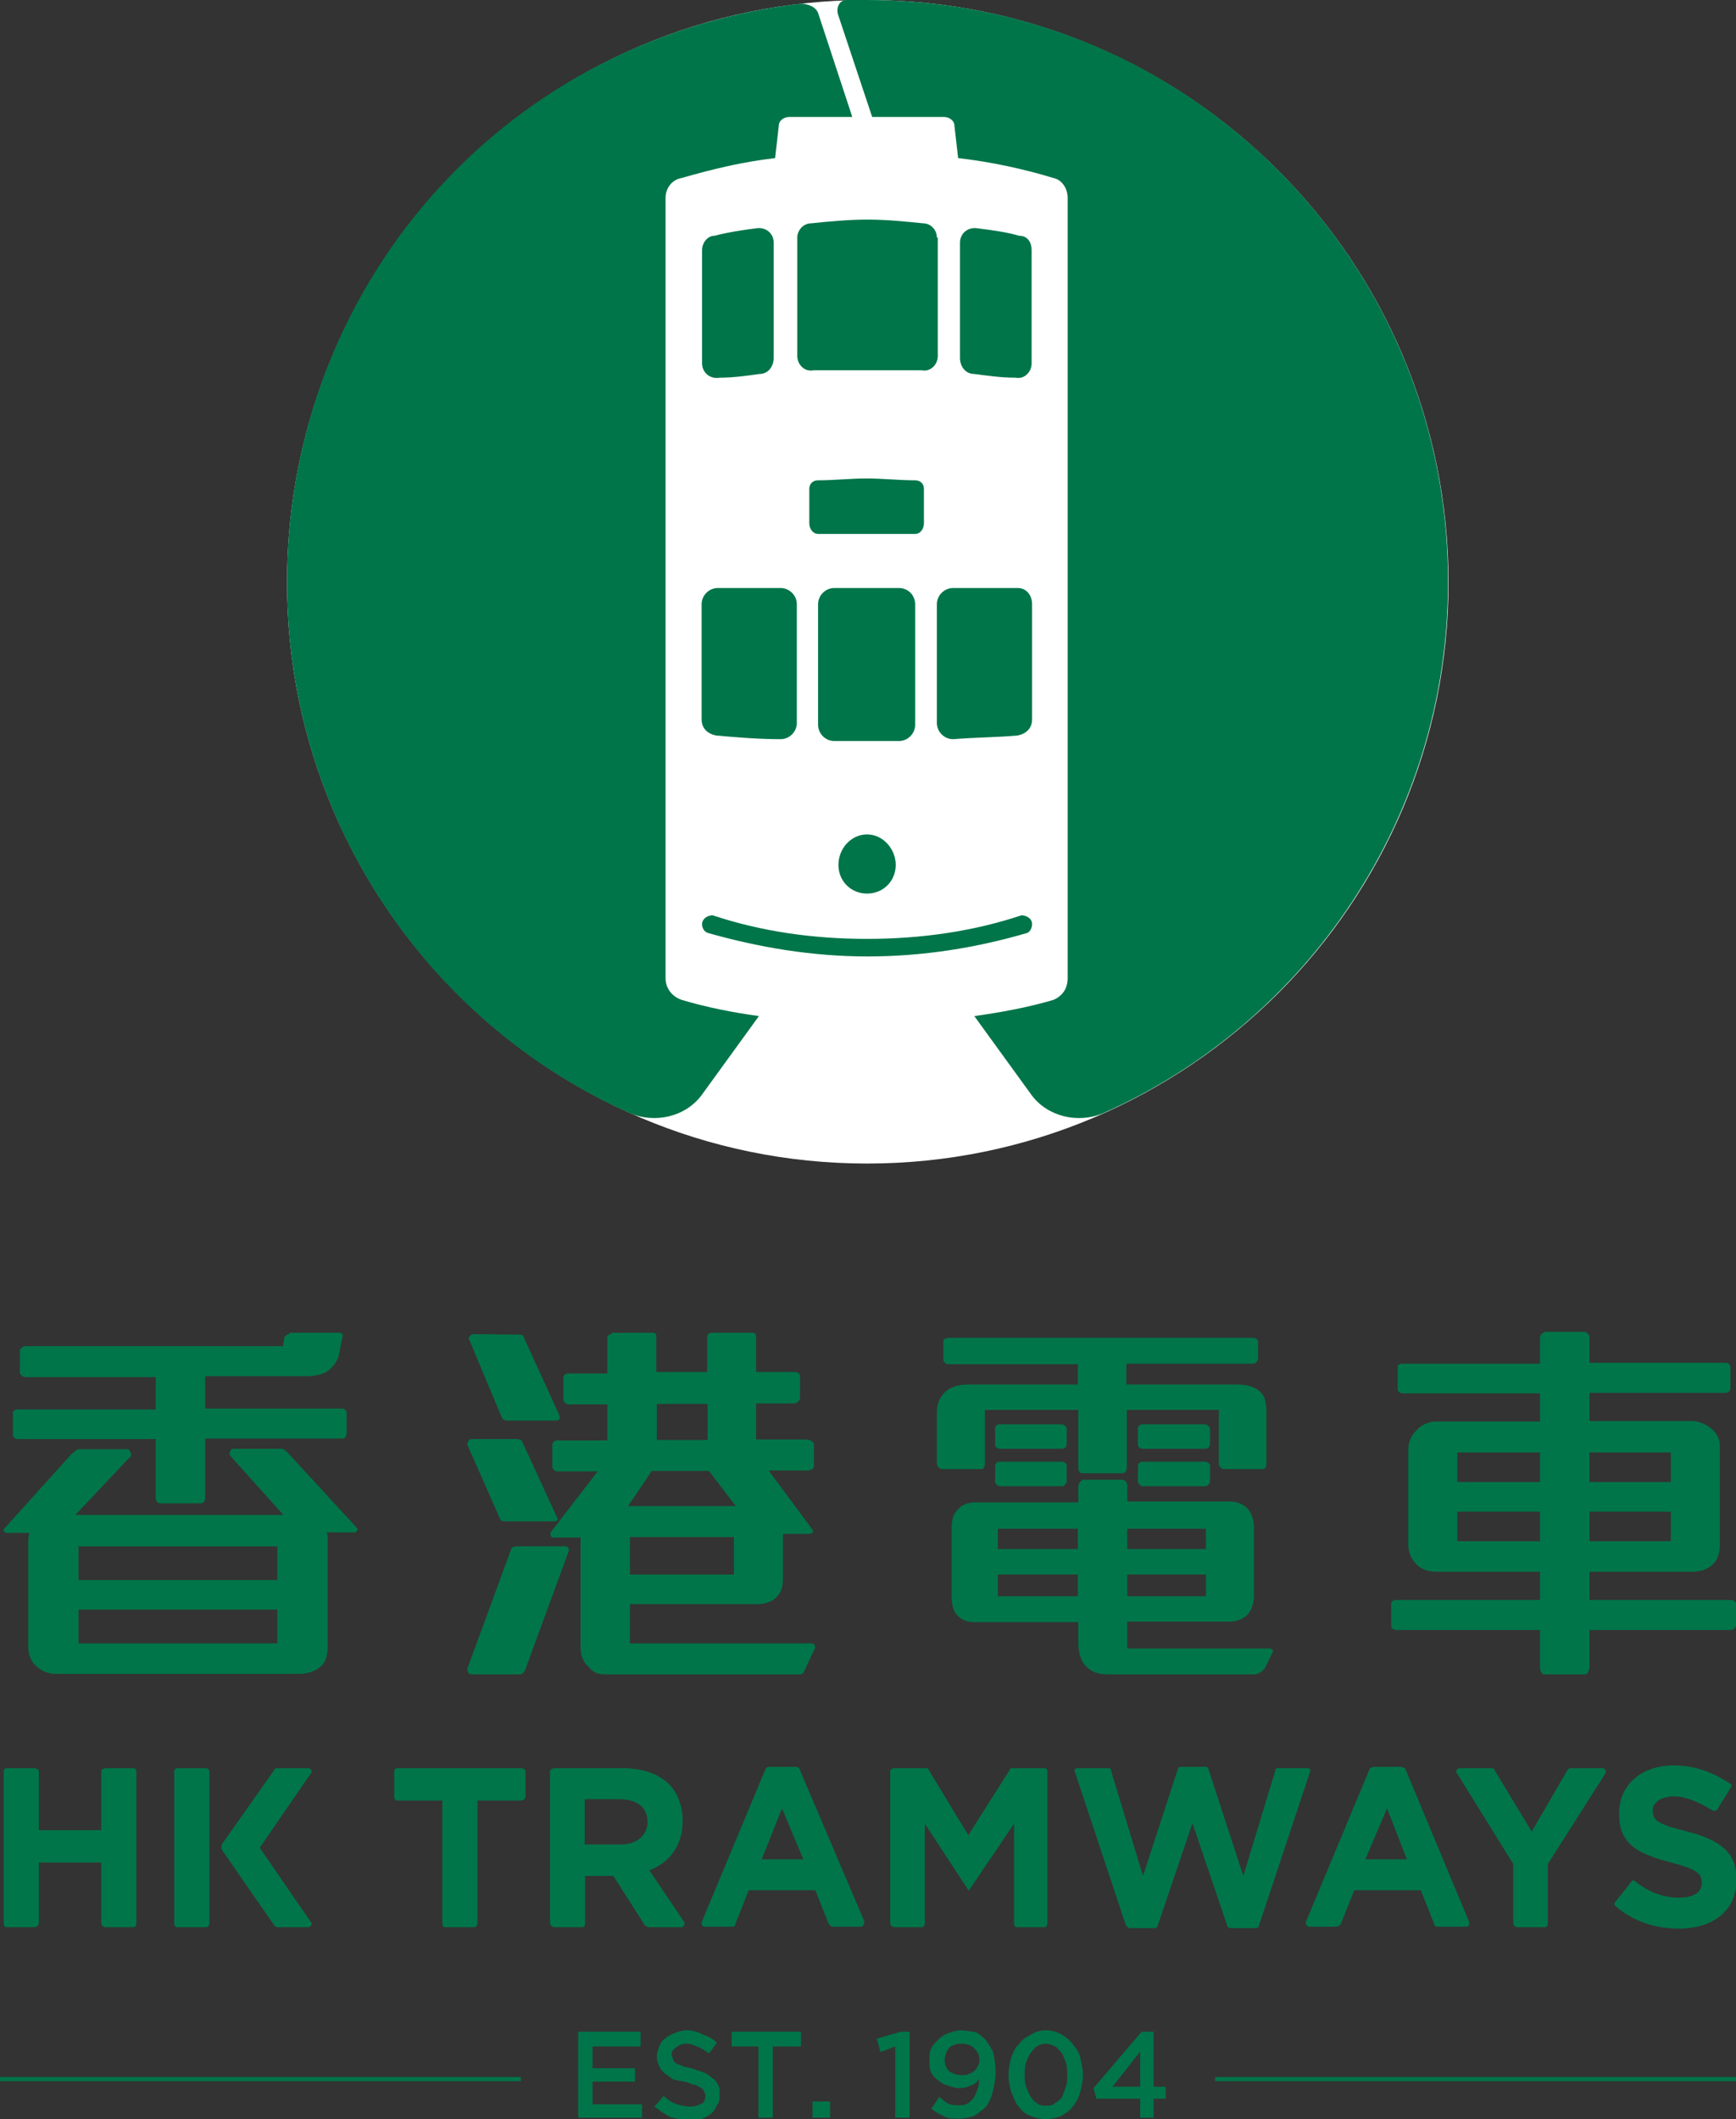 <?xml version="1.0" encoding="utf-8"?>
<!-- Generator: Adobe Illustrator 18.0.0, SVG Export Plug-In . SVG Version: 6.00 Build 0)  -->
<!DOCTYPE svg PUBLIC "-//W3C//DTD SVG 1.1//EN" "http://www.w3.org/Graphics/SVG/1.1/DTD/svg11.dtd">
<svg version="1.1" id="Layer_1" xmlns="http://www.w3.org/2000/svg" xmlns:xlink="http://www.w3.org/1999/xlink" x="0px" y="0px"
	 viewBox="0 0 375.6 458.4" width="286.247" height="349.349" enable-background="new 0 0 375.6 458.4" xml:space="preserve">
<rect x="0" y="0" width="375.6" height="458.4" fill="#333333" stroke="none"/>
<path fill-rule="evenodd" clip-rule="evenodd" fill="#FFFFFF" d="M313.4,126L313.4,126c0-69.6-56.3-126-125.8-126
	C118,0,62.1,56.4,62.1,126c0,69.2,55.9,125.7,125.5,125.7C257.1,251.7,313.4,195.3,313.4,126z"/>
<path fill-rule="evenodd" clip-rule="evenodd" fill="#007549" d="M175.1,105.8L175.1,105.8v7.4c0,1.2,0.8,2.3,1.9,2.3h10.5H198
	c1.2,0,1.9-1.2,1.9-2.3v-7.4c0-1.2-0.8-1.9-1.9-1.9c-3.5,0-7-0.4-10.5-0.4c-3.5,0-7,0.4-10.5,0.4
	C175.9,103.9,175.1,104.6,175.1,105.8z"/>
<path fill-rule="evenodd" clip-rule="evenodd" fill="#007549" d="M193.8,187.1L193.8,187.1c0,3.5-2.7,6.2-6.2,6.2
	c-3.5,0-6.2-2.7-6.2-6.2c0-3.5,2.7-6.6,6.2-6.6C191,180.5,193.8,183.6,193.8,187.1z"/>
<path fill-rule="evenodd" clip-rule="evenodd" fill="#007549" d="M223.3,199.9L223.3,199.9c0-1.2-1.2-1.9-2.3-1.9
	c-10.5,3.5-21.8,5.1-33.4,5.1c-11.7,0-22.9-1.6-33.4-5.1c-1.2,0-2.3,0.8-2.3,1.9c0,0.8,0.4,1.6,1.2,1.9c10.9,3.1,22.5,5.1,34.6,5.1
	s23.7-1.9,34.6-5.1C222.9,201.5,223.3,200.7,223.3,199.9z"/>
<path fill-rule="evenodd" clip-rule="evenodd" fill="#007549" d="M163.5,49.4L163.5,49.4c-3.1,0.4-5.8,0.8-8.9,1.6
	c-1.6,0-2.7,1.6-2.7,3.1v24.5c0,1.9,1.6,3.5,3.9,3.1c2.7,0,5.8-0.4,8.5-0.8c1.9,0,3.1-1.6,3.1-3.5V52.5
	C167.4,50.6,165.8,49,163.5,49.4z"/>
<path fill-rule="evenodd" clip-rule="evenodd" fill="#007549" d="M202.7,51.4L202.7,51.4c0-1.6-1.2-3.1-3.1-3.1
	c-3.9-0.4-7.8-0.8-12-0.8c-3.9,0-8.2,0.4-12,0.8c-1.9,0-3.1,1.6-3.1,3.1V77c0,1.9,1.6,3.5,3.5,3.1h11.7h11.7
	c1.9,0.4,3.5-1.2,3.5-3.1V51.4z"/>
<path fill-rule="evenodd" clip-rule="evenodd" fill="#007549" d="M207.7,52.5L207.7,52.5v24.9c0,1.9,1.2,3.5,3.1,3.5
	c3.1,0.4,5.8,0.8,8.9,0.8c1.9,0.4,3.5-1.2,3.5-3.1V54.1c0-1.6-0.8-3.1-2.7-3.1c-2.7-0.8-5.8-1.2-8.9-1.6
	C209.3,49,207.7,50.6,207.7,52.5z"/>
<path fill-rule="evenodd" clip-rule="evenodd" fill="#007549" d="M168.9,127.2L168.9,127.2h-13.6c-1.9,0-3.5,1.6-3.5,3.5v24.9
	c0,1.9,1.2,3.1,3.1,3.5c4.3,0.4,9.3,0.8,14,0.8c1.9,0,3.5-1.6,3.5-3.5v-25.7C172.4,128.8,170.8,127.2,168.9,127.2z"/>
<path fill-rule="evenodd" clip-rule="evenodd" fill="#007549" d="M202.7,130.7L202.7,130.7v25.7c0,1.9,1.6,3.5,3.5,3.5
	c5-0.4,9.7-0.4,14-0.8c1.9-0.4,3.1-1.6,3.1-3.5v-24.9c0-1.9-1.2-3.5-3.1-3.5h-14C204.3,127.2,202.7,128.8,202.7,130.7z"/>
<path fill-rule="evenodd" clip-rule="evenodd" fill="#007549" d="M194.5,127.2L194.5,127.2h-14c-1.9,0-3.5,1.6-3.5,3.5v26.1
	c0,1.9,1.6,3.5,3.5,3.5h7h7c1.9,0,3.5-1.6,3.5-3.5v-26.1C198,128.8,196.5,127.2,194.5,127.2z"/>
<path fill-rule="evenodd" clip-rule="evenodd" fill="#007549" d="M177.1,3.1L177.1,3.1c-0.4-1.6-2.3-2.3-3.9-2.3
	c-22.9,2.7-43.9,11.3-61.4,24.5C81.5,48.2,62.1,84.8,62.1,126c0,51,30.3,95.3,74.2,114.8c5.4,2.3,12,0.8,15.5-3.9l12.4-17.1
	c-5.8-0.8-11.3-1.9-16.7-3.5c-2.3-0.8-3.5-2.7-3.5-4.7V42.8c0-1.9,1.2-3.9,3.5-4.3c6.6-1.9,13.2-3.5,20.2-4.3l0.8-7
	c0-1.2,1.2-1.9,2.3-1.9h13.6L177.1,3.1z"/>
<path fill-rule="evenodd" clip-rule="evenodd" fill="#007549" d="M263.3,25.3L263.3,25.3C242.3,9.3,215.9,0,187.5,0h-4.3
	c-1.6,0-2.3,1.6-1.9,3.1l7.4,22.2h15.5c1.2,0,2.3,0.8,2.3,1.9l0.8,7c7,0.8,14,2.3,20.6,4.3c1.9,0.4,3.1,2.3,3.1,4.3v168.8
	c0,2.3-1.2,3.9-3.1,4.7c-5.4,1.6-11.3,2.7-17.1,3.5l12.4,17.1c3.5,4.7,10.1,6.2,15.5,3.9c43.9-19.5,74.6-63.8,74.6-114.8
	C313.4,84.8,293.6,48.2,263.3,25.3z"/>
<path fill-rule="evenodd" clip-rule="evenodd" fill="#007549" d="M175.8,454.6v3.5h3.8v-3.5H175.8z M262.9,449.3v0.9h112.7v-0.9
	H262.9z M0,449.3v0.9h112.7v-0.9H0z M246.7,443.8v7.6h-6L246.7,443.8z M226.3,442.1c0.6,0,1.4,0.3,2,0.6c0.6,0.3,0.9,0.9,1.5,1.5
	c0.3,0.6,0.6,1.4,0.8,2c0.3,0.9,0.3,1.7,0.3,2.6c0,1.2,0,2-0.3,2.6c-0.3,0.9-0.6,1.7-0.8,2.3c-0.6,0.6-0.9,0.9-1.5,1.2
	c-0.6,0.6-1.2,0.6-2,0.6c-0.6,0-1.5,0-2-0.6c-0.6-0.3-0.8-0.6-1.4-1.5c-0.3-0.6-0.6-1.2-0.9-2c-0.3-0.9-0.3-1.7-0.3-2.6
	s0-1.7,0.3-2.6c0.3-0.9,0.6-1.4,0.9-2c0.6-0.6,0.8-1.2,1.4-1.5C224.8,442.4,225.4,442.1,226.3,442.1z M207.8,442.1
	c1.5,0,2.3,0.3,2.9,0.9c0.9,0.9,1.2,1.5,1.2,2.6c0,0.3,0,0.9-0.3,1.2c-0.3,0.6-0.3,0.9-0.9,1.2c-0.3,0.3-0.6,0.6-1.1,0.6
	c-0.3,0.3-0.8,0.3-1.4,0.3c-1.2,0-2-0.3-2.9-0.9c-0.6-0.6-0.9-1.5-0.9-2.3c0-0.6,0-0.9,0.3-1.5c0-0.3,0.3-0.6,0.6-1.2
	c0.3-0.3,0.8-0.6,1.1-0.6C207,442.1,207.2,442.1,207.8,442.1L207.8,442.1z M247,439.5l-10.4,12.2l0.6,2.3h9.5v4.1h2.9V454h2.6v-2.6
	h-2.6v-11.9H247L247,439.5z M194.9,439.5l-5.2,1.5l0.8,2.9l3.2-1.2v15.4h3.1v-18.6H194.9L194.9,439.5z M158.3,439.5v3.2h5.8v15.4
	h3.1v-15.4h6.1v-3.2H158.3z M125.1,439.5v18.6h13.8v-2.9h-10.7v-4.9h9.2v-2.9h-9.2v-4.7h10.4v-3.2H125.1z M226.3,439.2
	c-1.2,0-2.3,0.3-3.2,0.9c-1.2,0.6-2,1.2-2.6,2c-0.9,0.9-1.2,1.7-1.7,2.9c-0.3,1.2-0.6,2.6-0.6,3.8c0,1.5,0.3,2.6,0.6,3.8
	c0.6,1.2,0.8,2.3,1.7,3.2c0.6,0.9,1.4,1.5,2.6,2c0.9,0.3,2,0.6,3.2,0.6c1.2,0,2.3-0.3,3.1-0.6c1.2-0.6,2-1.2,2.6-2
	c0.8-0.9,1.4-2,1.7-3.2c0.3-1.2,0.6-2.3,0.6-3.8c0-1.2-0.3-2.6-0.6-3.8c-0.3-1.2-0.9-2-1.7-2.9c-0.6-0.9-1.5-1.5-2.3-2
	C228.6,439.5,227.5,439.2,226.3,439.2z M207.8,439.2c-0.8,0-1.7,0.3-2.6,0.6c-0.9,0.3-1.7,0.9-2.3,1.5c-0.6,0.6-1.2,1.2-1.5,2
	c-0.3,0.6-0.3,1.5-0.3,2.3v0.3c0,0.9,0,1.5,0.3,2.3c0.3,0.6,0.9,1.5,1.5,1.7c0.6,0.6,1.1,0.9,2,1.2c0.9,0.3,1.7,0.6,2.6,0.6
	c1.2,0,2-0.3,2.6-0.6c0.9-0.3,1.5-0.9,1.7-1.5c0,0.9,0,1.7-0.3,2.3c-0.3,0.9-0.6,1.5-0.9,2c-0.3,0.3-0.8,0.9-1.4,1.2
	c-0.6,0.3-1.2,0.3-1.7,0.3c-0.9,0-1.5,0-2.3-0.3c-0.6-0.3-1.2-0.9-2-1.5l-1.7,2.6c0.9,0.6,1.7,1.2,2.6,1.5c0.8,0.6,2,0.6,3.2,0.6
	c1.5,0,2.6-0.3,3.5-0.6c0.9-0.6,1.7-1.2,2.6-2c0.6-0.9,1.1-2,1.4-3.2c0.3-1.5,0.6-2.6,0.6-4.1v-0.3c0-1.7-0.3-3.2-0.6-4.4
	c-0.6-0.9-1.1-2-1.7-2.6c-0.6-0.6-1.4-1.2-2-1.5C210.1,439.5,209,439.2,207.8,439.2L207.8,439.2z M148.5,439.2
	c-0.9,0-1.7,0.3-2.6,0.6c-0.6,0.3-1.4,0.6-2,1.2c-0.6,0.3-0.9,0.9-1.2,1.5c-0.3,0.9-0.6,1.5-0.6,2.3c0,0.9,0.3,1.7,0.6,2.3
	c0.3,0.6,0.6,0.9,1.2,1.5c0.6,0.3,1.2,0.9,1.7,1.2c0.9,0.3,1.7,0.3,2.9,0.6c0.9,0.3,1.4,0.6,2,0.6c0.6,0.3,0.9,0.6,1.2,0.6
	c0.3,0.3,0.6,0.6,0.6,0.9c0.3,0.3,0.3,0.6,0.3,0.9c0,0.9-0.3,1.5-0.9,1.7c-0.6,0.3-1.4,0.6-2.3,0.6c-1.2,0-2.3-0.3-3.2-0.6
	c-0.9-0.3-1.7-0.9-2.6-1.7l-2,2.3c1.2,0.9,2.3,1.7,3.5,2.3c1.4,0.3,2.9,0.6,4,0.6c1.2,0,2,0,2.9-0.3c0.6-0.3,1.4-0.6,2-1.2
	c0.6-0.6,0.9-1.2,1.1-1.7c0.6-0.6,0.6-1.5,0.6-2.3c0-0.9,0-1.5-0.3-2c-0.3-0.6-0.6-1.2-1.2-1.5c-0.6-0.6-1.2-0.9-1.7-1.2
	c-0.9-0.3-1.7-0.6-2.6-0.9c-0.9-0.3-1.7-0.3-2.3-0.6c-0.6-0.3-0.9-0.3-1.4-0.6c-0.3-0.3-0.6-0.6-0.6-0.9c0-0.3-0.3-0.6-0.3-0.9
	c0-0.6,0.3-1.2,0.9-1.5c0.6-0.6,1.4-0.9,2.3-0.9c0.9,0,1.7,0.3,2.3,0.6c0.9,0.3,1.7,0.9,2.6,1.5l1.7-2.3c-0.9-0.9-2-1.5-2.9-1.7
	C151,439.5,149.9,439.2,148.5,439.2z M300.1,391.2l4.3,11h-9L300.1,391.2z M169.2,391.2l4.6,11h-9L169.2,391.2z M126.5,389.2h7.5
	c3.7,0,6.1,1.7,6.1,4.9c0,2.9-2.3,4.9-5.8,4.9h-7.8V389.2z M315.9,382.5c-0.6,0-1.2,0.6-0.6,1.2l12.1,19.5v12.8
	c0,0.6,0.6,0.9,0.9,0.9h6c0.3,0,0.6-0.3,0.6-0.9v-12.8l12.4-19.5c0.3-0.6,0-1.2-0.6-1.2h-6.6c-0.3,0-0.6,0-0.9,0.3l-7.8,13.4
	l-8.1-13.4c0-0.3-0.3-0.3-0.6-0.3H315.9L315.9,382.5z M193.4,382.5c-0.3,0-0.8,0.3-0.8,0.6v32.9c0,0.6,0.6,0.9,0.8,0.9h5.8
	c0.6,0,0.9-0.3,0.9-0.9v-21.5l9.5,14.5l9.8-14.5v21.5c0,0.6,0.3,0.9,0.6,0.9h6c0.3,0,0.6-0.3,0.6-0.9v-32.9c0-0.3-0.3-0.6-0.6-0.6
	h-6.9c-0.3,0-0.6,0-0.6,0.3l-9,14.2l-8.6-14.2c0-0.3-0.3-0.3-0.6-0.3H193.4L193.4,382.5z M119.9,382.5c-0.3,0-0.9,0.3-0.9,0.6v32.9
	c0,0.6,0.6,0.9,0.9,0.9h6.1c0.3,0,0.6-0.3,0.6-0.9v-10.2h6.1l6.9,10.8c0.3,0,0.6,0.3,0.6,0.3h7.2c0.6,0,0.9-0.9,0.6-1.2l-7.5-11.1
	c4.3-1.7,7.2-5.2,7.2-10.8c0-3.2-1.2-6.1-2.9-7.8c-2.3-2.3-5.8-3.5-10.1-3.5H119.9L119.9,382.5z M85.9,382.5c-0.3,0-0.6,0.3-0.6,0.6
	v5.5c0,0.6,0.3,0.9,0.6,0.9h9.8v26.5c0,0.6,0.3,0.9,0.6,0.9h6.1c0.6,0,0.9-0.3,0.9-0.9v-26.5h9.5c0.3,0,0.9-0.3,0.9-0.9v-5.5
	c0-0.3-0.6-0.6-0.9-0.6H85.9z M60,382.5c-0.3,0-0.6,0-0.6,0.3l-11.5,16.3v0.9l11.5,16.6c0,0,0.3,0.3,0.6,0.3h6.6
	c0.6,0,1.2-0.9,0.6-1.2l-11-16l11-16c0.6-0.6,0-1.2-0.6-1.2L60,382.5L60,382.5z M38.3,382.5c-0.3,0-0.6,0.3-0.6,0.6v32.9
	c0,0.6,0.3,0.9,0.6,0.9h6.1c0.6,0,0.9-0.3,0.9-0.9v-32.9c0-0.3-0.3-0.6-0.9-0.6H38.3z M1.4,382.5c-0.3,0-0.6,0.3-0.6,0.6v32.9
	c0,0.6,0.3,0.9,0.6,0.9h6.1c0.3,0,0.9-0.3,0.9-0.9v-13.1h13.5v13.1c0,0.6,0.6,0.9,0.9,0.9h6.1c0.3,0,0.6-0.3,0.6-0.9v-32.9
	c0-0.3-0.3-0.6-0.6-0.6h-6.1c-0.3,0-0.9,0.3-0.9,0.6v12.8H8.4v-12.8c0-0.3-0.6-0.6-0.9-0.6H1.4z M297.2,382.2
	c-0.3,0-0.6,0.3-0.8,0.3l-13.8,33.1c-0.3,0.6,0.3,1.2,0.6,1.2h6c0.3,0,0.6-0.3,0.9-0.6l2.9-7.3h14.4l2.9,7.3c0,0.3,0.3,0.6,0.6,0.6
	h6.3c0.6,0,0.9-0.6,0.6-1.2l-13.8-33.1c-0.3,0-0.6-0.3-0.8-0.3H297.2L297.2,382.2z M255.4,382.2c-0.3,0-0.6,0.3-0.6,0.6l-7.5,23
	l-6.9-22.7c0-0.6-0.3-0.6-0.6-0.6h-6.6c-0.6,0-0.9,0.3-0.6,0.9l11,33.1c0.3,0.3,0.6,0.6,0.8,0.6h5.5c0.3,0,0.6-0.3,0.6-0.6l7.5-22.1
	l7.5,22.1c0,0.3,0.3,0.6,0.9,0.6h5.2c0.6,0,0.8-0.3,0.8-0.6l11-33.1c0.3-0.6,0-0.9-0.6-0.9h-6.3c-0.3,0-0.6,0-0.6,0.6l-6.9,22.7
	l-7.5-23c0-0.3-0.3-0.6-0.6-0.6H255.4L255.4,382.2z M166.3,382.2c-0.3,0-0.6,0.3-0.6,0.3l-13.8,33.1c-0.3,0.6,0,1.2,0.6,1.2h6
	c0.3,0,0.6-0.3,0.6-0.6l2.9-7.3h14.4l2.9,7.3c0.3,0.3,0.6,0.6,0.8,0.6h6.1c0.6,0,0.8-0.6,0.8-1.2l-14.1-33.1c0,0-0.3-0.3-0.6-0.3
	H166.3L166.3,382.2z M362.1,381.9c-6.9,0-11.8,4.1-11.8,10.5c0,6.7,4.3,8.7,11.3,10.5c5.5,1.5,6.6,2.3,6.6,4.4c0,2-1.7,3.2-4.9,3.2
	c-3.5,0-6.6-1.2-9.5-3.5c-0.3-0.3-0.8-0.3-0.8,0l-3.5,4.4c-0.3,0.3-0.3,0.6,0,0.9c4,3.5,8.9,4.9,13.8,4.9c7.2,0,12.4-3.8,12.4-10.5
	v-0.3c0-5.8-3.7-8.4-10.6-10.2c-6.1-1.5-7.5-2.3-7.5-4.4v-0.3c0-1.5,1.7-2.9,4.6-2.9c2.6,0,5.2,1.2,8.1,2.9c0.3,0.3,0.8,0.3,1.2,0
	l2.9-4.7c0.3-0.3,0.3-0.9,0-0.9C370.7,383.4,366.7,381.9,362.1,381.9L362.1,381.9z M17,348.2h43v7.3H17V348.2z M243.9,340.6h17v4.7
	h-17V340.6z M215.9,340.6h17.3v4.7h-17.3V340.6z M111.8,334.5c-0.6,0-1.2,0.3-1.2,0.6l-9.5,25.9c0,0.6,0.3,1.2,0.9,1.2h10.4
	c0.6,0,0.9-0.3,1.2-0.9l9.5-25.9c0-0.3-0.3-0.9-0.6-0.9H111.8L111.8,334.5z M17,334.5h43v7.3H17V334.5z M136.3,332.5h22.5v8.1h-22.5
	V332.5z M243.9,330.7h17v4.4h-17V330.7z M215.9,330.7h17.3v4.4h-17.3V330.7z M343.9,327h17.6v6.4h-17.6V327z M315.3,327h17.9v6.4
	h-17.9V327z M234.1,320.3c-0.3,0-0.8,0.6-0.8,1.5v3.2h-22.5c-1.4,0-2.9,0.6-3.7,1.7c-0.9,0.9-1.2,2.3-1.2,3.8v14.8
	c0,1.7,0.3,3.2,1.2,4.1c0.8,0.9,2,1.5,3.7,1.5h22.5v4.4c0,2.3,0.6,4.1,1.7,5.2c1.2,1.2,2.6,1.7,4.9,1.7h31.7c0.6,0,1.4-0.6,2-1.2
	l1.7-3.5c0.3-0.3,0-0.9-0.6-0.9h-30.8v-5.8h22.2c1.5,0,2.9-0.6,3.8-1.5c0.8-0.9,1.4-2.3,1.4-4.1v-14.8c0-1.7-0.6-3.2-1.4-4.1
	c-0.9-0.9-2.3-1.5-3.8-1.5h-22.2v-3.5c0-0.3-0.3-1.2-1.1-1.2H234.1z M141,318.2h12.4l5.8,7.6h-23.3L141,318.2z M247.3,316.2
	c-0.6,0-1.1,0.3-1.1,0.9v3.5c0,0.3,0.6,0.9,1.1,0.9h13.6c0.3,0,0.9-0.6,0.9-1.2v-3.2c0-0.6-0.6-0.9-1.2-0.9H247.3L247.3,316.2z
	 M216.2,316.2c-0.3,0-0.9,0.3-0.9,0.9v3.5c0,0.3,0.6,0.9,1.1,0.9h13.3c0.6,0,1.1-0.6,1.1-1.2v-3.2c0-0.6-0.6-0.9-1.1-0.9H216.2
	L216.2,316.2z M343.9,314.2h17.6v6.4h-17.6V314.2z M315.3,314.2h17.9v6.4h-17.9V314.2z M16.7,313.6c-0.3,0-0.6,0.6-1.2,0.9
	L0.9,330.7c-0.3,0.3,0,0.9,0.6,0.9h4.9c-0.3,0.6-0.3,1.5-0.3,2.3v22.4c0,1.5,0.6,2.9,1.4,3.8c1.2,1.2,2.6,2,4.6,2h52.5
	c2,0,3.7-0.6,4.9-1.7c0.9-0.9,1.4-2.3,1.4-4.1v-23.3c0-0.6,0-1.2-0.3-1.5h6.1c0.3,0,0.9-0.6,0.6-0.9l-15-16.3
	c-0.3-0.3-0.9-0.9-1.4-0.9H50.4c-0.6,0-0.9,1.2-0.6,1.5l11.5,12.8h-45L28.3,315c0.3-0.3-0.3-1.5-0.6-1.5H16.7L16.7,313.6z
	 M102,311.3c-0.6,0-0.9,0.9-0.9,1.2l7.2,16.3c0.3,0.3,0.6,0.3,1.2,0.3h10.4c0.6,0,0.9-0.3,0.6-0.9l-7.5-16.3c0-0.3-0.6-0.6-1.2-0.6
	H102z M247.3,308.1c-0.6,0-1.1,0.3-1.1,0.9v3.5c0,0.6,0.6,0.9,1.1,0.9h13.6c0.3,0,0.9-0.3,0.9-1.2v-3.2c0-0.3-0.6-0.9-1.2-0.9H247.3
	L247.3,308.1z M216.2,308.1c-0.3,0-0.9,0.3-0.9,0.9v3.5c0,0.6,0.6,0.9,1.1,0.9h13.3c0.6,0,1.1-0.3,1.1-1.2v-3.2
	c0-0.3-0.6-0.9-1.1-0.9H216.2L216.2,308.1z M142.1,303.7h11v7.8h-11V303.7z M204.9,289.5c-0.6,0-0.8,0.3-0.8,0.9v3.8
	c0,0.3,0.6,0.9,0.8,0.9h28.3v4.4h-23.9c-2,0-3.8,0.6-4.9,1.7c-1.2,1.2-1.7,2.6-1.7,4.4v11c0,0.6,0.6,1.2,1.2,1.2h8.4
	c0.6,0,0.8-0.6,0.8-1.2v-11.6h20.2v12.5c0,0.6,0.3,1.2,0.8,1.2h8.9c0.3,0,0.8-0.6,0.8-1.2v-12.5h19.9v11.6c0,0.6,0.6,1.2,1.1,1.2
	h8.4c0.6,0,0.8-0.6,0.8-1.2v-11c0-2-0.3-3.5-1.2-4.4c-1.2-1.2-2.9-1.7-5.2-1.7h-23.9V295h27.4c0.6,0,1.1-0.6,1.1-1.2v-3.5
	c0-0.6-0.6-0.9-1.1-0.9H204.9L204.9,289.5z M132.3,288.6c-0.3,0-0.9,0.3-0.9,0.6v7.9h-8.4c-0.6,0-1.1,0.3-1.1,0.9v4.9
	c0,0.3,0.6,0.9,1.1,0.9h8.4v7.8h-11c-0.3,0-0.9,0.3-0.9,0.9v4.9c0,0.3,0.6,0.9,0.9,0.9h8.9l-10.1,13.1c-0.3,0.6,0,1.2,0.6,1.2h5.8
	v23.8c0,1.7,0.6,3.2,1.7,4.1c0.9,1.2,2,1.7,3.5,1.7h42.1c0.3,0,0.6,0,0.9-0.3l2.6-5.5c0-0.3-0.3-0.9-0.6-0.9h-39.5V347H164
	c1.7,0,3.1-0.6,4-1.5c1.2-1.2,1.4-2.6,1.4-4.1v-9.6h5.8c0.6,0,0.9-0.6,0.6-0.9l-9.5-12.8h8.3c0.6,0,1.5-0.3,1.5-0.9v-4.9
	c0-0.3-0.9-0.9-1.5-0.9h-11v-7.8h8.4c0.3,0,1.1-0.6,1.1-1.2v-4.7c0-0.6-0.6-0.9-1.1-0.9h-8.4v-7.6c0-0.6-0.3-0.9-0.8-0.9h-8.9
	c-0.3,0-0.9,0.3-0.9,0.9v7.6h-11v-7.9c0-0.3-0.3-0.6-0.9-0.6H132.3z M102.3,288.6c-0.3,0-0.9,0.6-0.9,0.9l7.2,17.2
	c0.3,0.6,0.9,0.6,1.4,0.6h10.4c0.6,0,0.9-0.6,0.6-1.2l-7.8-17.1c0-0.3-0.9-0.3-1.2-0.3L102.3,288.6L102.3,288.6z M62.6,288.6
	c-0.6,0-1.1,0.6-1.1,0.9l-0.3,1.7H5.5c-0.6,0-1.2,0.6-1.2,0.9v4.9c0,0.3,0.6,0.9,1.2,0.9h28.2v7h-30c-0.3,0-0.9,0.3-0.9,0.6v4.9
	c0,0.6,0.6,0.9,1.2,0.9h29.7V324c0,0.6,0.3,1.2,0.9,1.2h8.9c0.6,0,0.9-0.6,0.9-1.2v-12.8h29.7c0.3,0,0.9-0.3,0.9-1.2v-4.4
	c0-0.6-0.6-0.9-1.1-0.9H44.4v-7h22.2c1.2,0,2.9-0.3,4-0.9c1.2-0.9,2-1.7,2.6-3.2l0.9-4.4c0.3-0.6-0.3-0.9-0.6-0.9H62.6z
	 M334.1,288.3c-0.6,0-0.9,0.6-0.9,1.2v5.5h-30c-0.3,0-0.8,0.3-0.8,0.6v4.9c0,0.6,0.6,0.9,1.1,0.9h29.7v6.1h-22.5
	c-1.7,0-3.5,0.9-4.3,2c-1.2,1.2-1.7,2.6-1.7,4.1v20.6c0,1.5,0.6,2.9,1.4,3.8c1.2,1.5,2.9,2,4.6,2h22.5v6.1h-31.1
	c-0.6,0-1.1,0.3-1.1,0.9v4.7c0,0.6,0.6,0.9,1.1,0.9h31.1v8.1c0,0.6,0.3,1.5,0.9,1.5h9c0.3,0,0.8-0.9,0.8-1.5v-8.1h30.5
	c0.6,0,1.2-0.3,1.2-1.2V347c0-0.6-0.6-0.9-1.2-0.9h-30.5V340h22.2c2,0,3.5-0.6,4.6-1.7c0.8-0.9,1.4-2,1.4-4.1v-21.5
	c0-1.5-0.8-2.9-2-3.8c-1.2-0.9-2.6-1.5-4-1.5h-22.2v-6.1h29.4c0.6,0,1.1-0.3,1.1-1.2v-4.4c0-0.6-0.6-0.9-1.1-0.9h-29.4v-5.5
	c0-0.6-0.6-1.2-1.2-1.2H334.1L334.1,288.3z"/>
</svg>
